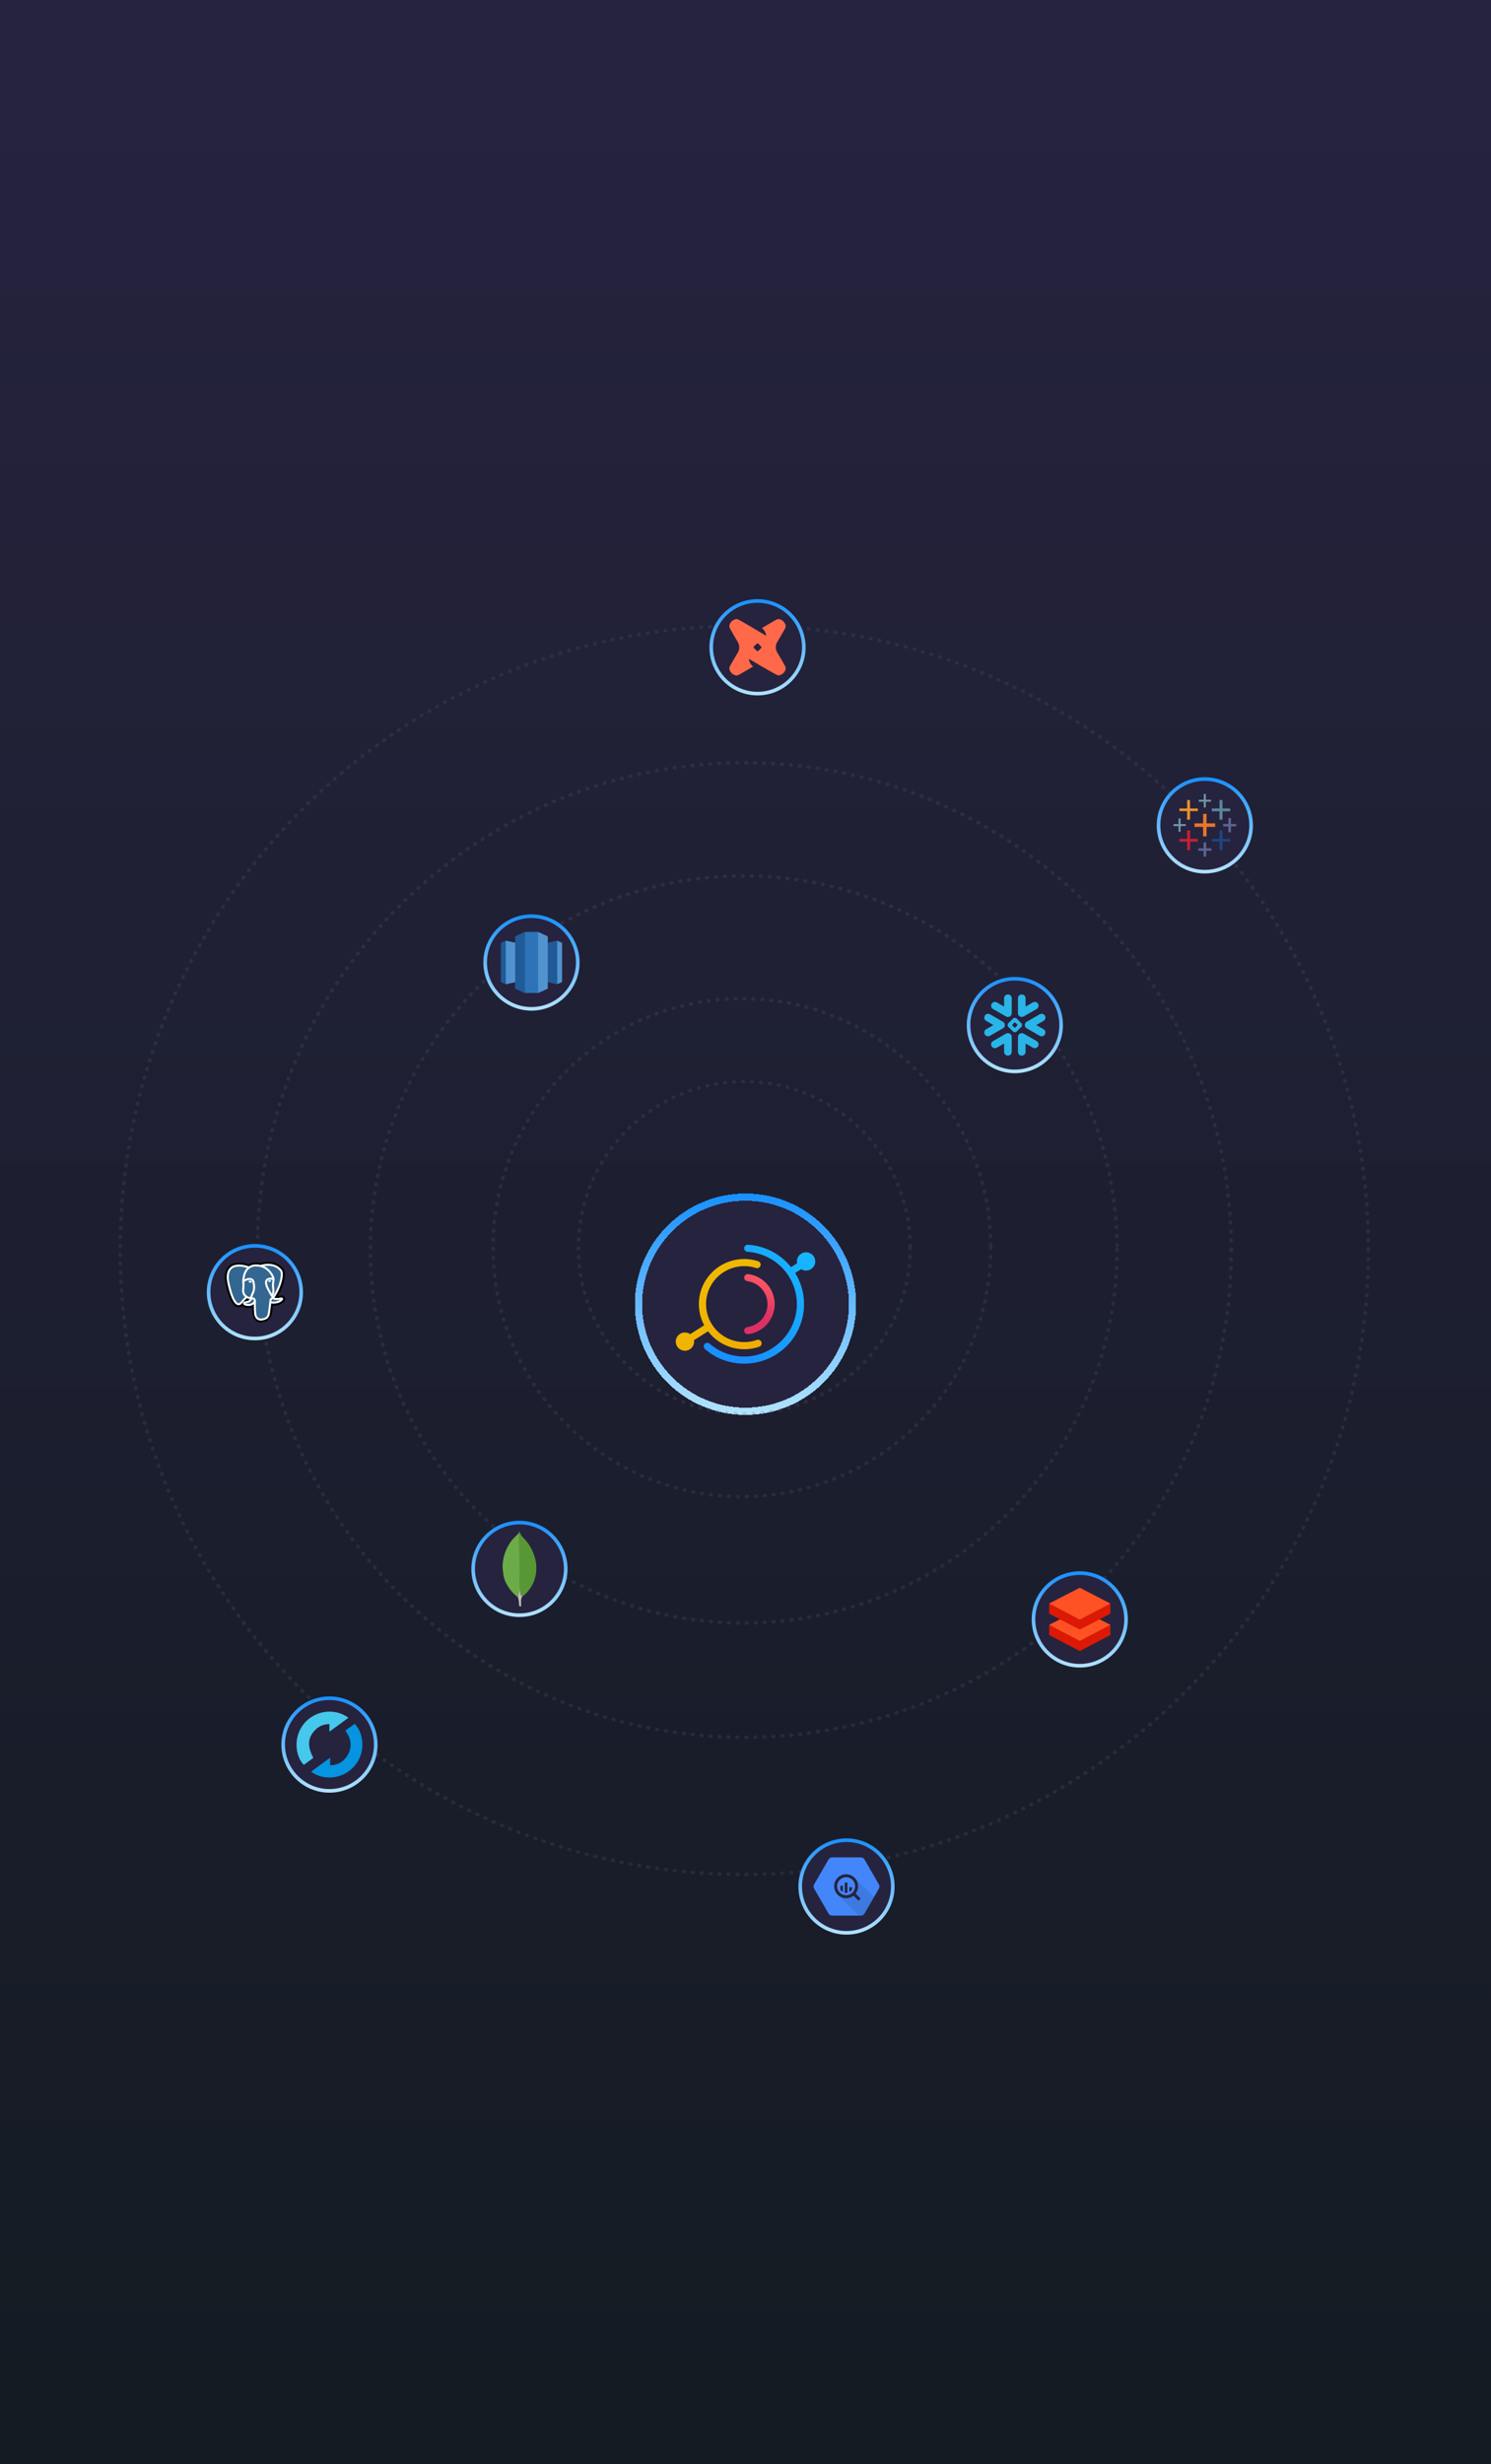 <svg width="620" height="1024" viewBox="0 0 620 1024" fill="none" xmlns="http://www.w3.org/2000/svg">
<rect width="620" height="1024" fill="url(#paint0_linear_2_30132)"/>
<g filter="url(#filter0_dd_2_30132)">
<path d="M264 519C264 493.595 284.595 473 310 473V473C335.405 473 356 493.595 356 519V519C356 544.405 335.405 565 310 565V565C284.595 565 264 544.405 264 519V519Z" fill="#26233F" shape-rendering="crispEdges"/>
<path d="M310 563.5C285.423 563.5 265.5 543.577 265.5 519C265.5 494.423 285.423 474.5 310 474.5C334.577 474.5 354.5 494.423 354.5 519C354.5 543.577 334.577 563.5 310 563.5Z" stroke="url(#paint1_linear_2_30132)" stroke-width="3" shape-rendering="crispEdges"/>
<path d="M314.744 533.854C312.366 534.687 309.823 534.946 307.324 534.608C304.826 534.269 302.444 533.344 300.377 531.909C298.309 530.474 296.616 528.57 295.436 526.355C294.256 524.139 293.624 521.676 293.592 519.17C293.56 516.663 294.129 514.185 295.252 511.94C296.375 509.696 298.019 507.75 300.049 506.263C302.079 504.776 304.436 503.791 306.925 503.39C309.414 502.989 311.964 503.183 314.362 503.956C314.713 504.068 315.094 504.044 315.429 503.89C315.764 503.736 316.028 503.463 316.169 503.124C316.25 502.934 316.289 502.73 316.286 502.524C316.283 502.318 316.236 502.115 316.15 501.927C316.063 501.74 315.938 501.573 315.783 501.436C315.628 501.3 315.446 501.197 315.248 501.134C313.438 500.551 311.55 500.246 309.647 500.23C306.377 500.195 303.155 501.006 300.296 502.585C297.438 504.164 295.042 506.456 293.344 509.234C291.647 512.013 290.706 515.183 290.615 518.433C290.524 521.683 291.286 524.9 292.825 527.769L286.998 531.43C286.239 530.901 285.31 530.665 284.388 530.769C283.657 530.852 282.965 531.143 282.396 531.608C281.827 532.072 281.405 532.69 281.181 533.387C280.957 534.084 280.94 534.831 281.133 535.537C281.325 536.244 281.719 536.88 282.267 537.369C282.814 537.858 283.492 538.18 284.22 538.295C284.947 538.41 285.692 538.314 286.365 538.018C287.038 537.722 287.611 537.239 288.015 536.627C288.419 536.015 288.636 535.3 288.641 534.568C288.639 534.359 288.62 534.151 288.584 533.945L294.425 530.272C296.834 533.444 300.194 535.773 304.021 536.921C307.848 538.07 311.943 537.979 315.715 536.661C315.909 536.593 316.087 536.485 316.238 536.345C316.389 536.205 316.508 536.035 316.589 535.847C316.671 535.658 316.711 535.455 316.709 535.25C316.708 535.045 316.663 534.842 316.578 534.655C316.429 534.317 316.158 534.047 315.818 533.899C315.479 533.75 315.095 533.734 314.744 533.854Z" fill="url(#paint2_linear_2_30132)"/>
<path d="M309.456 529.991C309.457 529.631 309.59 529.283 309.829 529.013C310.069 528.744 310.4 528.57 310.759 528.525C313.082 528.211 315.212 527.072 316.754 525.316C318.296 523.561 319.146 521.31 319.146 518.979C319.146 516.648 318.296 514.397 316.754 512.642C315.212 510.886 313.082 509.747 310.759 509.433C310.4 509.387 310.07 509.213 309.83 508.944C309.591 508.674 309.458 508.327 309.456 507.967C309.455 507.758 309.499 507.552 309.584 507.361C309.67 507.17 309.795 507 309.952 506.861C310.109 506.722 310.293 506.617 310.494 506.555C310.694 506.492 310.906 506.472 311.114 506.497C314.162 506.894 316.961 508.379 318.988 510.675C321.016 512.972 322.134 515.923 322.134 518.979C322.134 522.035 321.016 524.986 318.988 527.283C316.961 529.579 314.162 531.064 311.114 531.461C310.906 531.486 310.694 531.466 310.494 531.403C310.293 531.341 310.109 531.236 309.952 531.097C309.795 530.958 309.67 530.788 309.584 530.597C309.499 530.406 309.455 530.2 309.456 529.991Z" fill="url(#paint3_linear_2_30132)"/>
<path d="M334.914 497.449C334.371 497.488 333.842 497.641 333.364 497.899C332.885 498.158 332.468 498.514 332.139 498.946C331.811 499.378 331.579 499.874 331.459 500.402C331.339 500.93 331.334 501.477 331.445 502.007L328.931 503.588C326.766 500.878 324.053 498.65 320.968 497.048C317.882 495.446 314.493 494.506 311.019 494.289C310.818 494.278 310.617 494.308 310.428 494.377C310.239 494.446 310.066 494.552 309.92 494.69C309.774 494.828 309.657 494.993 309.578 495.177C309.498 495.361 309.457 495.559 309.456 495.759C309.459 496.137 309.606 496.501 309.869 496.775C310.132 497.048 310.49 497.212 310.87 497.233C316.364 497.592 321.521 499.993 325.318 503.957C329.114 507.921 331.273 513.16 331.364 518.633C331.552 530.598 321.526 540.74 309.487 540.756C304.206 540.777 299.098 538.887 295.117 535.438C294.874 535.225 294.567 535.097 294.244 535.073C293.92 535.049 293.598 535.13 293.325 535.305C293.131 535.43 292.969 535.597 292.851 535.795C292.734 535.993 292.664 536.215 292.648 536.444C292.631 536.674 292.669 536.903 292.757 537.116C292.846 537.328 292.983 537.517 293.157 537.667C297.799 541.691 303.785 543.845 309.942 543.707C314.328 543.626 318.614 542.393 322.366 540.133C326.118 537.873 329.202 534.666 331.304 530.839C333.407 527.011 334.454 522.699 334.339 518.339C334.224 513.979 332.952 509.727 330.65 506.015L333.145 504.446C333.655 504.765 334.235 504.96 334.836 505.014C335.437 505.068 336.042 504.98 336.602 504.757C337.162 504.534 337.66 504.182 338.057 503.73C338.454 503.278 338.738 502.74 338.885 502.158C339.032 501.576 339.039 500.968 338.904 500.384C338.77 499.799 338.498 499.254 338.111 498.794C337.724 498.334 337.233 497.972 336.678 497.737C336.123 497.502 335.52 497.4 334.918 497.442L334.914 497.449Z" fill="url(#paint4_linear_2_30132)"/>
</g>
<circle cx="309.5" cy="518.5" r="69" stroke="#5F6685" stroke-opacity="0.2" stroke-width="1.5" stroke-linecap="round" stroke-dasharray="0.29 3.44"/>
<circle cx="308.5" cy="518.5" r="103.5" stroke="#5F6685" stroke-opacity="0.2" stroke-width="1.5" stroke-linecap="round" stroke-dasharray="0.29 3.44"/>
<circle cx="309.25" cy="519.25" r="155.25" stroke="#5F6685" stroke-opacity="0.2" stroke-width="1.5" stroke-linecap="round" stroke-dasharray="0.29 3.44"/>
<circle cx="309.5" cy="519.5" r="202.5" stroke="#5F6685" stroke-opacity="0.2" stroke-width="1.5" stroke-linecap="round" stroke-dasharray="0.29 3.44"/>
<circle cx="309.5" cy="519.5" r="259.5" stroke="#5F6685" stroke-opacity="0.2" stroke-width="1.5" stroke-linecap="round" stroke-dasharray="0.29 3.44"/>
<g filter="url(#filter1_dd_2_30132)">
<path d="M402 416C402 404.954 410.954 396 422 396C433.046 396 442 404.954 442 416C442 427.046 433.046 436 422 436C410.954 436 402 427.046 402 416Z" fill="#26233F"/>
<path d="M402.75 416C402.75 405.369 411.369 396.75 422 396.75C432.631 396.75 441.25 405.369 441.25 416C441.25 426.631 432.631 435.25 422 435.25C411.369 435.25 402.75 426.631 402.75 416Z" stroke="url(#paint5_linear_2_30132)" stroke-width="1.5"/>
<path d="M419.239 419.359C420.049 419.417 420.691 420.083 420.707 420.899L420.708 420.932V427.126C420.708 427.999 419.996 428.706 419.121 428.706C418.254 428.706 417.55 428.016 417.534 427.157L417.533 427.126V423.661L414.512 425.395C413.755 425.834 412.786 425.574 412.346 424.82C411.914 424.074 412.16 423.121 412.896 422.676L412.926 422.659L418.318 419.565C418.608 419.398 418.93 419.333 419.239 419.359ZM425.643 419.544L425.681 419.565L431.072 422.659C431.832 423.095 432.09 424.064 431.653 424.82C431.221 425.564 430.27 425.827 429.517 425.412L429.487 425.395L426.468 423.661V427.126C426.468 427.999 425.758 428.706 424.88 428.706C424.012 428.706 423.31 428.016 423.293 427.157L423.293 427.126V420.932C423.293 420.101 423.939 419.418 424.762 419.359C425.057 419.334 425.363 419.392 425.643 419.544ZM411.635 411.511L411.664 411.528L417.053 414.623C417.432 414.841 417.684 415.186 417.791 415.571C417.827 415.696 417.843 415.82 417.849 415.944C417.853 416.116 417.831 416.29 417.777 416.458C417.667 416.813 417.433 417.13 417.089 417.339L417.053 417.36L411.664 420.457C410.904 420.893 409.934 420.635 409.497 419.881C409.063 419.133 409.31 418.185 410.048 417.74L410.077 417.722L413.088 415.995L410.077 414.262C409.317 413.825 409.057 412.862 409.497 412.107C409.928 411.361 410.879 411.099 411.635 411.511ZM434.504 412.107C434.943 412.862 434.683 413.825 433.923 414.262L430.912 415.995L433.923 417.722C434.683 418.16 434.943 419.124 434.504 419.881C434.065 420.635 433.094 420.893 432.336 420.457L426.944 417.36C426.584 417.152 426.335 416.825 426.224 416.458C426.171 416.29 426.147 416.116 426.153 415.944C426.156 415.82 426.174 415.696 426.209 415.571C426.317 415.186 426.569 414.841 426.944 414.623L432.336 411.528C433.094 411.092 434.065 411.351 434.504 412.107ZM422.329 413.04C422.42 413.04 422.546 413.092 422.61 413.158L424.851 415.384C424.915 415.448 424.967 415.574 424.967 415.665V416.322C424.967 416.411 424.915 416.537 424.851 416.6L422.61 418.827C422.546 418.892 422.422 418.946 422.329 418.946H421.669C421.579 418.946 421.453 418.892 421.388 418.827L419.148 416.6C419.084 416.537 419.032 416.411 419.032 416.322V415.665C419.032 415.574 419.084 415.448 419.148 415.384L421.388 413.158C421.453 413.092 421.579 413.04 421.669 413.04H422.329ZM422.011 414.941H421.986C421.896 414.941 421.77 414.994 421.707 415.057L421.058 415.7C420.993 415.766 420.943 415.892 420.943 415.982V416.007C420.943 416.096 420.993 416.22 421.058 416.285L421.707 416.929C421.771 416.993 421.896 417.045 421.986 417.045H422.011C422.102 417.045 422.228 416.993 422.292 416.929L422.941 416.285C423.005 416.22 423.06 416.096 423.06 416.007V415.982C423.06 415.892 423.005 415.766 422.941 415.7L422.292 415.057C422.228 414.994 422.102 414.941 422.011 414.941ZM424.88 403.281C425.747 403.281 426.451 403.972 426.467 404.828L426.468 404.859V408.325L429.487 406.589C430.246 406.153 431.215 406.412 431.653 407.166C432.084 407.914 431.839 408.864 431.102 409.308L431.072 409.326L425.681 412.422C425.391 412.588 425.07 412.653 424.762 412.628C423.95 412.568 423.31 411.902 423.293 411.086L423.293 411.053V404.859C423.293 403.989 424.001 403.281 424.88 403.281ZM419.121 403.281C419.985 403.281 420.69 403.972 420.707 404.828L420.708 404.859V411.053C420.708 411.884 420.06 412.568 419.239 412.628C418.943 412.652 418.636 412.593 418.356 412.443L418.318 412.422L412.926 409.326C412.167 408.889 411.908 407.924 412.346 407.166C412.78 406.421 413.729 406.16 414.482 406.573L414.512 406.589L417.533 408.325V404.859C417.533 403.989 418.243 403.281 419.121 403.281Z" fill="#29B5E8"/>
</g>
<g filter="url(#filter2_dd_2_30132)">
<path d="M332 774C332 762.954 340.954 754 352 754C363.046 754 372 762.954 372 774C372 785.046 363.046 794 352 794C340.954 794 332 785.046 332 774Z" fill="#26233F"/>
<path d="M332.75 774C332.75 763.369 341.369 754.75 352 754.75C362.631 754.75 371.25 763.369 371.25 774C371.25 784.631 362.631 793.25 352 793.25C341.369 793.25 332.75 784.631 332.75 774Z" stroke="url(#paint6_linear_2_30132)" stroke-width="1.5"/>
<path d="M344.501 785.211L338.543 774.891C338.387 774.62 338.304 774.313 338.304 774C338.304 773.687 338.387 773.38 338.543 773.109L344.501 762.789C344.657 762.518 344.882 762.293 345.152 762.137C345.423 761.981 345.729 761.898 346.042 761.898H357.964C358.276 761.899 358.581 761.982 358.85 762.139C359.12 762.295 359.343 762.519 359.499 762.789L365.457 773.109C365.613 773.38 365.696 773.687 365.696 774C365.696 774.313 365.613 774.62 365.457 774.891L359.499 785.211C359.343 785.482 359.118 785.707 358.848 785.863C358.577 786.02 358.27 786.102 357.958 786.103H346.039C345.727 786.102 345.421 786.019 345.151 785.862C344.881 785.706 344.657 785.482 344.501 785.211Z" fill="#4386FA"/>
<path opacity="0.1" d="M355.722 770.677C355.722 770.677 357.379 774.65 355.12 776.902C352.862 779.154 348.75 777.713 348.75 777.713C348.75 777.713 354.863 783.905 357.115 786.099H357.964C358.277 786.099 358.583 786.016 358.854 785.86C359.124 785.704 359.349 785.479 359.505 785.208L363.449 778.378L355.722 770.677Z" fill="black"/>
<path d="M357.678 778.806L355.847 776.976C355.828 776.955 355.805 776.938 355.78 776.924C356.554 775.922 356.918 774.662 356.796 773.401C356.674 772.141 356.075 770.974 355.123 770.139C354.171 769.304 352.936 768.863 351.67 768.907C350.404 768.951 349.202 769.476 348.31 770.375C347.418 771.274 346.902 772.479 346.867 773.746C346.833 775.012 347.282 776.243 348.124 777.19C348.966 778.136 350.138 778.725 351.399 778.838C352.661 778.951 353.918 778.578 354.914 777.796C354.927 777.82 354.944 777.841 354.963 777.86L356.793 779.691C356.82 779.718 356.851 779.739 356.886 779.753C356.921 779.768 356.958 779.775 356.996 779.775C357.033 779.775 357.071 779.768 357.106 779.753C357.14 779.739 357.172 779.718 357.199 779.691L357.678 779.212C357.705 779.185 357.726 779.153 357.74 779.119C357.755 779.084 357.762 779.047 357.762 779.009C357.762 778.971 357.755 778.934 357.74 778.899C357.726 778.864 357.705 778.833 357.678 778.806ZM351.845 777.622C351.105 777.622 350.381 777.403 349.765 776.991C349.149 776.58 348.669 775.995 348.386 775.311C348.102 774.627 348.028 773.874 348.173 773.147C348.317 772.421 348.674 771.754 349.198 771.23C349.721 770.706 350.388 770.35 351.115 770.205C351.841 770.061 352.594 770.135 353.278 770.418C353.963 770.702 354.547 771.182 354.959 771.797C355.37 772.413 355.59 773.137 355.59 773.878C355.59 774.37 355.493 774.856 355.305 775.311C355.117 775.765 354.841 776.178 354.493 776.526C354.145 776.873 353.733 777.149 353.278 777.337C352.824 777.526 352.337 777.622 351.845 777.622Z" fill="#26233F"/>
<path d="M349.452 773.678V775.226C349.69 775.647 350.035 775.997 350.452 776.242V773.669L349.452 773.678Z" fill="#26233F"/>
<path d="M349.452 773.678V775.226C349.69 775.647 350.035 775.997 350.452 776.242V773.669L349.452 773.678Z" fill="#26233F"/>
<path d="M351.324 772.395V776.577C351.655 776.638 351.994 776.638 352.325 776.577V772.395H351.324Z" fill="#26233F"/>
<path d="M351.324 772.395V776.577C351.655 776.638 351.994 776.638 352.325 776.577V772.395H351.324Z" fill="#26233F"/>
<path d="M354.22 775.223V774.306H353.219V776.236C353.636 775.992 353.981 775.642 354.22 775.223Z" fill="#26233F"/>
<path d="M354.22 775.223V774.306H353.219V776.236C353.636 775.992 353.981 775.642 354.22 775.223Z" fill="#26233F"/>
</g>
<g filter="url(#filter3_dd_2_30132)">
<path d="M201 390C201 378.954 209.954 370 221 370C232.046 370 241 378.954 241 390C241 401.046 232.046 410 221 410C209.954 410 201 401.046 201 390Z" fill="#26233F"/>
<path d="M201.75 390C201.75 379.369 210.369 370.75 221 370.75C231.631 370.75 240.25 379.369 240.25 390C240.25 400.631 231.631 409.25 221 409.25C210.369 409.25 201.75 400.631 201.75 390Z" stroke="url(#paint7_linear_2_30132)" stroke-width="1.5"/>
<path d="M221 396.73L231.682 399.033V380.916L221 383.219V396.73Z" fill="#205B97"/>
<path d="M231.682 380.916L233.717 381.837V398.112L231.682 399.033V380.916ZM220.999 396.73L210.317 399.033V380.916L220.999 383.219V396.73Z" fill="#5193CE"/>
<path d="M210.317 380.916L208.283 381.837V398.112L210.317 399.033V380.916Z" fill="#205B97"/>
<path d="M223.713 402.717L227.783 400.875V379.125L223.713 377.283L222.469 389.36L223.713 402.717Z" fill="#5193CE"/>
<path d="M218.286 402.717L214.216 400.875V379.125L218.286 377.283L219.53 389.36L218.286 402.717Z" fill="#205B97"/>
<path d="M218.286 377.283H223.768V402.666H218.286V377.283Z" fill="#2E73B7"/>
</g>
<g filter="url(#filter4_dd_2_30132)">
<path d="M196 642C196 630.954 204.954 622 216 622V622C227.046 622 236 630.954 236 642V642C236 653.046 227.046 662 216 662V662C204.954 662 196 653.046 196 642V642Z" fill="#26233F"/>
<path d="M216 661.25C205.369 661.25 196.75 652.631 196.75 642C196.75 631.369 205.369 622.75 216 622.75C226.631 622.75 235.25 631.369 235.25 642C235.25 652.631 226.631 661.25 216 661.25Z" stroke="url(#paint8_linear_2_30132)" stroke-width="1.5"/>
<g clip-path="url(#clip0_2_30132)">
<path d="M215.906 626.468L216.741 628.035C216.928 628.325 217.131 628.581 217.371 628.819C218.073 629.512 218.727 630.252 219.329 631.033C220.743 632.89 221.696 634.951 222.377 637.181C222.786 638.543 223.008 639.94 223.024 641.353C223.093 645.577 221.645 649.204 218.725 652.219C218.25 652.697 217.737 653.135 217.191 653.53C216.902 653.53 216.765 653.308 216.646 653.104C216.429 652.725 216.284 652.309 216.22 651.878C216.117 651.367 216.05 650.856 216.083 650.328V650.09C216.06 650.039 215.805 626.588 215.906 626.468Z" fill="#599636"/>
<path d="M215.906 626.416C215.872 626.348 215.837 626.4 215.803 626.433C215.82 626.775 215.701 627.08 215.514 627.371C215.309 627.66 215.037 627.882 214.764 628.12C213.25 629.432 212.058 631.016 211.103 632.787C209.833 635.171 209.178 637.726 208.993 640.416C208.908 641.387 209.3 644.81 209.605 645.798C210.44 648.421 211.939 650.618 213.88 652.525C214.357 652.985 214.867 653.411 215.395 653.82C215.548 653.82 215.565 653.683 215.6 653.582C215.667 653.364 215.718 653.142 215.753 652.917L216.095 650.363L215.906 626.416Z" fill="#6CAC48"/>
<path d="M216.74 654.568C216.775 654.177 216.962 653.852 217.167 653.529C216.961 653.444 216.809 653.275 216.69 653.086C216.587 652.908 216.502 652.72 216.436 652.524C216.197 651.809 216.146 651.059 216.078 650.328V649.885C215.993 649.954 215.975 650.532 215.975 650.618C215.926 651.391 215.823 652.159 215.669 652.917C215.618 653.224 215.584 653.53 215.395 653.803C215.395 653.837 215.395 653.871 215.412 653.922C215.718 654.825 215.802 655.744 215.854 656.681V657.023C215.854 657.431 215.838 657.345 216.177 657.482C216.313 657.533 216.466 657.551 216.603 657.652C216.705 657.652 216.722 657.567 216.722 657.499L216.671 656.937V655.37C216.655 655.096 216.705 654.825 216.74 654.569L216.74 654.568Z" fill="#C2BFBF"/>
</g>
</g>
<g filter="url(#filter5_dd_2_30132)">
<path d="M117 715C117 703.954 125.954 695 137 695C148.046 695 157 703.954 157 715C157 726.046 148.046 735 137 735C125.954 735 117 726.046 117 715Z" fill="#26233F"/>
<path d="M117.75 715C117.75 704.369 126.369 695.75 137 695.75C147.631 695.75 156.25 704.369 156.25 715C156.25 725.631 147.631 734.25 137 734.25C126.369 734.25 117.75 725.631 117.75 715Z" stroke="url(#paint9_linear_2_30132)" stroke-width="1.5"/>
<path d="M144.888 703.863C142.233 705.806 139.673 707.675 136.974 709.662V706.486C134.133 706.534 131.929 707.694 130.246 709.869C127.924 712.876 127.949 715.927 130.268 720.566C128.967 721.511 127.643 722.483 126.337 723.454C122.853 719.997 121.788 712.048 126.289 706.464C130.79 700.831 139.06 699.582 144.888 703.863Z" fill="#45C8EB"/>
<path d="M143.605 709.234C144.937 708.266 146.216 707.32 147.496 706.371C151.287 710.301 152.326 718.486 147.185 724.167C142.067 729.818 133.967 729.774 129.37 726.272L137.285 720.451V723.62C140.317 723.55 142.636 722.32 144.227 719.93C146.642 716.311 146.187 712.735 143.605 709.234Z" fill="#0494E0"/>
</g>
<g filter="url(#filter6_dd_2_30132)">
<path d="M429 663C429 651.954 437.954 643 449 643C460.046 643 469 651.954 469 663C469 674.046 460.046 683 449 683C437.954 683 429 674.046 429 663Z" fill="#26233F"/>
<path d="M429.75 663C429.75 652.369 438.369 643.75 449 643.75C459.631 643.75 468.25 652.369 468.25 663C468.25 673.631 459.631 682.25 449 682.25C438.369 682.25 429.75 673.631 429.75 663Z" stroke="url(#paint10_linear_2_30132)" stroke-width="1.5"/>
<path d="M436.283 665.259V669.498L449 676.151L461.718 669.498V665.259L457.231 662.969L461.718 660.617V656.409V656.378L461.687 656.409L449 649.849L436.314 656.378H436.283V660.617L440.769 662.969L436.283 665.259Z" fill="#DB1905"/>
<path d="M436.283 665.259L449 671.911L461.718 665.259L457.231 662.969L449 667.27L440.769 662.969L436.283 665.259Z" fill="#FF5224"/>
<path d="M461.718 656.409L449 663.062L436.283 656.409L449 649.849L461.718 656.409Z" fill="#FF5224"/>
</g>
<g filter="url(#filter7_dd_2_30132)">
<path d="M86 527C86 515.954 94.954 507 106 507C117.046 507 126 515.954 126 527C126 538.046 117.046 547 106 547C94.954 547 86 538.046 86 527Z" fill="#26233F"/>
<path d="M86.75 527C86.75 516.369 95.368 507.75 106 507.75C116.631 507.75 125.25 516.369 125.25 527C125.25 537.631 116.631 546.25 106 546.25C95.368 546.25 86.75 537.631 86.75 527Z" stroke="url(#paint11_linear_2_30132)" stroke-width="1.5"/>
<path d="M112.149 532.65C112.312 531.337 112.263 531.144 113.271 531.357L113.527 531.379C114.302 531.413 115.316 531.258 115.912 530.989C117.194 530.412 117.954 529.449 116.69 529.702C113.806 530.279 113.607 529.332 113.607 529.332C116.653 524.948 117.926 519.383 116.827 518.021C113.83 514.306 108.642 516.063 108.555 516.108L108.527 516.113C107.957 515.999 107.319 515.93 106.603 515.919C105.298 515.898 104.308 516.251 103.556 516.803C103.556 516.803 94.301 513.104 94.731 521.456C94.823 523.232 97.356 534.898 100.378 531.375C101.482 530.086 102.549 528.997 102.549 528.997C103.079 529.338 103.714 529.512 104.379 529.45L104.431 529.407C104.415 529.567 104.422 529.724 104.451 529.909C103.673 530.753 103.902 530.901 102.346 531.212C100.771 531.526 101.696 532.087 102.3 532.233C103.032 532.411 104.726 532.663 105.87 531.108L105.825 531.286C106.13 531.523 106.11 532.989 106.153 534.037C106.196 535.084 106.269 536.062 106.489 536.638C106.709 537.215 106.969 538.699 109.014 538.274C110.723 537.919 112.03 537.407 112.149 532.65Z" fill="black" stroke="black" stroke-width="2.502"/>
<path d="M116.69 529.702C113.806 530.279 113.608 529.331 113.608 529.331C116.653 524.947 117.926 519.383 116.828 518.021C113.83 514.306 108.642 516.063 108.555 516.108L108.527 516.113C107.958 515.998 107.32 515.93 106.603 515.919C105.298 515.898 104.308 516.251 103.557 516.803C103.557 516.803 94.301 513.104 94.731 521.455C94.823 523.232 97.356 534.898 100.378 531.375C101.482 530.086 102.549 528.997 102.549 528.997C103.079 529.338 103.714 529.512 104.379 529.45L104.431 529.407C104.415 529.567 104.422 529.724 104.451 529.909C103.673 530.753 103.902 530.901 102.346 531.212C100.771 531.526 101.696 532.087 102.3 532.233C103.032 532.411 104.726 532.663 105.87 531.108L105.825 531.286C106.13 531.523 106.344 532.827 106.308 534.01C106.272 535.192 106.248 536.004 106.489 536.638C106.729 537.273 106.968 538.699 109.014 538.274C110.723 537.919 111.609 536.998 111.732 535.462C111.82 534.37 112.018 534.531 112.03 533.555L112.189 533.093C112.372 531.612 112.218 531.135 113.271 531.357L113.527 531.379C114.302 531.413 115.317 531.258 115.912 530.989C117.194 530.412 117.954 529.448 116.69 529.702H116.69Z" fill="#336791"/>
<path d="M105.994 530.55C105.914 533.305 106.014 536.078 106.292 536.752C106.57 537.427 107.165 538.738 109.21 538.313C110.919 537.957 111.541 537.269 111.811 535.751C112.01 534.634 112.393 531.531 112.442 530.896M103.542 516.742C103.542 516.742 94.28 513.069 94.71 521.421C94.802 523.197 97.335 534.864 100.357 531.34C101.461 530.051 102.46 529.041 102.46 529.041M108.545 516.071C108.224 516.169 113.697 514.131 116.807 517.986C117.905 519.348 116.632 524.913 113.587 529.297" stroke="white" stroke-width="0.834" stroke-linecap="round" stroke-linejoin="round"/>
<path d="M113.587 529.297C113.587 529.297 113.785 530.245 116.67 529.667C117.934 529.414 117.173 530.378 115.891 530.955C114.839 531.429 112.481 531.55 112.442 530.896C112.343 529.207 113.684 529.72 113.587 529.297ZM113.587 529.297C113.499 528.916 112.9 528.542 112.503 527.609C112.157 526.795 107.756 520.553 113.724 521.48C113.943 521.436 112.167 515.973 106.582 515.884C100.998 515.795 101.181 522.546 101.181 522.546" stroke="white" stroke-width="0.834" stroke-linecap="round" stroke-linejoin="bevel"/>
<path d="M104.431 529.874C103.652 530.718 103.881 530.866 102.325 531.177C100.751 531.492 101.676 532.052 102.279 532.199C103.012 532.376 104.705 532.628 105.85 531.073C106.198 530.6 105.848 529.845 105.369 529.652C105.138 529.559 104.828 529.443 104.431 529.874Z" stroke="white" stroke-width="0.834" stroke-linecap="round" stroke-linejoin="round"/>
<path d="M104.38 529.86C104.302 529.364 104.548 528.773 104.812 528.083C105.209 527.047 106.125 526.01 105.392 522.724C104.846 520.274 101.184 522.214 101.181 522.546C101.179 522.878 101.347 524.229 101.12 525.803C100.824 527.856 102.467 529.593 104.359 529.415" stroke="white" stroke-width="0.834" stroke-linecap="round" stroke-linejoin="round"/>
<path d="M103.509 522.496C103.492 522.61 103.723 522.912 104.023 522.953C104.323 522.993 104.58 522.757 104.597 522.643C104.613 522.53 104.383 522.405 104.082 522.364C103.782 522.324 103.525 522.383 103.509 522.496H103.509Z" fill="white" stroke="white" stroke-width="0.278"/>
<path d="M112.65 522.265C112.666 522.378 112.436 522.681 112.135 522.721C111.835 522.762 111.578 522.526 111.561 522.412C111.545 522.299 111.776 522.174 112.076 522.133C112.377 522.093 112.633 522.152 112.65 522.265V522.265Z" fill="white" stroke="white" stroke-width="0.139"/>
<path d="M113.724 521.48C113.774 522.37 113.526 522.976 113.495 523.923C113.449 525.299 114.172 526.875 113.083 528.453" stroke="white" stroke-width="0.834" stroke-linecap="round" stroke-linejoin="round"/>
</g>
<g filter="url(#filter8_dd_2_30132)">
<path d="M481 333C481 321.954 489.954 313 501 313C512.046 313 521 321.954 521 333C521 344.046 512.046 353 501 353C489.954 353 481 344.046 481 333Z" fill="#26233F"/>
<path d="M481.75 333C481.75 322.369 490.369 313.75 501 313.75C511.631 313.75 520.25 322.369 520.25 333C520.25 343.631 511.631 352.25 501 352.25C490.369 352.25 481.75 343.631 481.75 333Z" stroke="url(#paint12_linear_2_30132)" stroke-width="1.5"/>
<path d="M500.586 321.159V322.369H498.464V323.156H500.586V325.566H501.415V323.156H503.59V322.369H501.415V319.954H500.586V321.159Z" fill="#7099A6"/>
<path d="M493.651 324.228V325.984H490.439V327.085H493.651V330.651H494.842V327.085H498.102V325.984H494.842V322.472H493.651V324.228Z" fill="#EB912C"/>
<path d="M507.11 324.228V325.984H503.898V327.14H507.11V330.651H508.349V327.14H511.561V325.984H508.349V322.472H507.11V324.228Z" fill="#59879B"/>
<path d="M500.277 330.208V332.176H496.704V333.641H500.277V337.576H501.723V333.641H505.296V332.176H501.723V328.241H500.277V330.208Z" fill="#E8762C"/>
<path d="M510.784 331.202V332.436H508.609V333.435H510.784V335.899H511.869V333.435H514.044V332.436H511.869V329.972H510.784V331.202Z" fill="#5B6591"/>
<path d="M490.078 331.31V332.49H487.957V333.326H490.078V335.687H490.908V333.326L493.082 333.248V332.49H490.908V330.13H490.078V331.31Z" fill="#7099A6"/>
<path d="M493.651 336.867V338.623H490.439V339.779H493.651V343.29H494.89V339.779H498.102V338.623H494.89V335.112H493.651V336.867Z" fill="#C72035"/>
<path d="M507.11 336.867V338.623H503.898V339.725H507.11V343.29H508.349V339.725H511.561V338.623H508.349V335.112H507.11V336.867Z" fill="#1F447E"/>
<path d="M500.484 341.328V342.558H498.309V343.556H500.484V346.02H501.569V343.556H503.743V342.558H501.569V340.094H500.484V341.328Z" fill="#5B6591"/>
</g>
<g filter="url(#filter9_dd_2_30132)">
<path d="M295 259C295 247.954 303.954 239 315 239C326.046 239 335 247.954 335 259C335 270.046 326.046 279 315 279C303.954 279 295 270.046 295 259Z" fill="#26233F"/>
<path d="M295.75 259C295.75 248.369 304.369 239.75 315 239.75C325.631 239.75 334.25 248.369 334.25 259C334.25 269.631 325.631 278.25 315 278.25C304.369 278.25 295.75 269.631 295.75 259Z" stroke="url(#paint13_linear_2_30132)" stroke-width="1.5"/>
<path d="M325.741 248.237C326.293 248.768 326.654 249.469 326.739 250.233C326.739 250.551 326.654 250.764 326.463 251.167C326.272 251.57 323.915 255.646 323.215 256.771C322.811 257.429 322.599 258.215 322.599 258.979C322.599 259.764 322.811 260.528 323.215 261.187C323.915 262.312 326.272 266.409 326.463 266.812C326.654 267.215 326.739 267.406 326.739 267.725C326.654 268.489 326.314 269.189 325.762 269.699C325.231 270.251 324.531 270.612 323.788 270.675C323.469 270.675 323.257 270.591 322.875 270.399C322.493 270.208 318.332 267.916 317.207 267.215C317.122 267.173 317.037 267.109 316.931 267.067L311.369 263.776C311.497 264.838 311.964 265.857 312.728 266.6C312.877 266.748 313.025 266.876 313.195 267.003C313.068 267.067 312.919 267.13 312.792 267.215C311.667 267.916 307.57 270.272 307.166 270.463C306.763 270.654 306.572 270.739 306.232 270.739C305.468 270.654 304.767 270.315 304.258 269.763C303.706 269.232 303.345 268.531 303.26 267.767C303.281 267.449 303.366 267.13 303.536 266.854C303.727 266.451 306.084 262.354 306.784 261.229C307.187 260.571 307.4 259.807 307.4 259.021C307.4 258.236 307.187 257.472 306.784 256.813C306.084 255.646 303.706 251.549 303.536 251.146C303.366 250.87 303.281 250.551 303.26 250.233C303.345 249.469 303.685 248.768 304.237 248.237C304.767 247.685 305.468 247.346 306.232 247.261C306.551 247.282 306.869 247.367 307.166 247.537C307.506 247.685 310.499 249.426 312.091 250.36L312.452 250.572C312.579 250.657 312.686 250.721 312.77 250.764L312.94 250.87L318.608 254.224C318.481 252.95 317.823 251.782 316.804 250.997C316.931 250.933 317.08 250.87 317.207 250.785C318.332 250.084 322.429 247.707 322.833 247.537C323.109 247.367 323.427 247.282 323.767 247.261C324.51 247.346 325.21 247.685 325.741 248.237ZM315.297 260.507L316.507 259.297C316.676 259.127 316.676 258.873 316.507 258.703L315.297 257.493C315.127 257.323 314.872 257.323 314.702 257.493L313.492 258.703C313.322 258.873 313.322 259.127 313.492 259.297L314.702 260.507C314.851 260.656 315.127 260.656 315.297 260.507Z" fill="#FF694A"/>
</g>
<defs>
<filter id="filter0_dd_2_30132" x="240" y="464" width="140" height="144" filterUnits="userSpaceOnUse" color-interpolation-filters="sRGB">
<feFlood flood-opacity="0" result="BackgroundImageFix"/>
<feColorMatrix in="SourceAlpha" type="matrix" values="0 0 0 0 0 0 0 0 0 0 0 0 0 0 0 0 0 0 127 0" result="hardAlpha"/>
<feOffset dy="19"/>
<feGaussianBlur stdDeviation="12"/>
<feComposite in2="hardAlpha" operator="out"/>
<feColorMatrix type="matrix" values="0 0 0 0 0.098 0 0 0 0 0.706 0 0 0 0 1 0 0 0 0.03 0"/>
<feBlend mode="normal" in2="BackgroundImageFix" result="effect1_dropShadow_2_30132"/>
<feColorMatrix in="SourceAlpha" type="matrix" values="0 0 0 0 0 0 0 0 0 0 0 0 0 0 0 0 0 0 127 0" result="hardAlpha"/>
<feOffset dy="4"/>
<feGaussianBlur stdDeviation="6.5"/>
<feComposite in2="hardAlpha" operator="out"/>
<feColorMatrix type="matrix" values="0 0 0 0 0.098 0 0 0 0 0.639 0 0 0 0 1 0 0 0 0.06 0"/>
<feBlend mode="normal" in2="effect1_dropShadow_2_30132" result="effect2_dropShadow_2_30132"/>
<feBlend mode="normal" in="SourceGraphic" in2="effect2_dropShadow_2_30132" result="shape"/>
</filter>
<filter id="filter1_dd_2_30132" x="390" y="392" width="64" height="64" filterUnits="userSpaceOnUse" color-interpolation-filters="sRGB">
<feFlood flood-opacity="0" result="BackgroundImageFix"/>
<feColorMatrix in="SourceAlpha" type="matrix" values="0 0 0 0 0 0 0 0 0 0 0 0 0 0 0 0 0 0 127 0" result="hardAlpha"/>
<feOffset dy="8"/>
<feGaussianBlur stdDeviation="6"/>
<feComposite in2="hardAlpha" operator="out"/>
<feColorMatrix type="matrix" values="0 0 0 0 0.098 0 0 0 0 0.706 0 0 0 0 1 0 0 0 0.12 0"/>
<feBlend mode="normal" in2="BackgroundImageFix" result="effect1_dropShadow_2_30132"/>
<feColorMatrix in="SourceAlpha" type="matrix" values="0 0 0 0 0 0 0 0 0 0 0 0 0 0 0 0 0 0 127 0" result="hardAlpha"/>
<feOffset dy="2"/>
<feGaussianBlur stdDeviation="2"/>
<feComposite in2="hardAlpha" operator="out"/>
<feColorMatrix type="matrix" values="0 0 0 0 0.098 0 0 0 0 0.639 0 0 0 0 1 0 0 0 0.17 0"/>
<feBlend mode="normal" in2="effect1_dropShadow_2_30132" result="effect2_dropShadow_2_30132"/>
<feBlend mode="normal" in="SourceGraphic" in2="effect2_dropShadow_2_30132" result="shape"/>
</filter>
<filter id="filter2_dd_2_30132" x="320" y="750" width="64" height="64" filterUnits="userSpaceOnUse" color-interpolation-filters="sRGB">
<feFlood flood-opacity="0" result="BackgroundImageFix"/>
<feColorMatrix in="SourceAlpha" type="matrix" values="0 0 0 0 0 0 0 0 0 0 0 0 0 0 0 0 0 0 127 0" result="hardAlpha"/>
<feOffset dy="8"/>
<feGaussianBlur stdDeviation="6"/>
<feComposite in2="hardAlpha" operator="out"/>
<feColorMatrix type="matrix" values="0 0 0 0 0.098 0 0 0 0 0.706 0 0 0 0 1 0 0 0 0.12 0"/>
<feBlend mode="normal" in2="BackgroundImageFix" result="effect1_dropShadow_2_30132"/>
<feColorMatrix in="SourceAlpha" type="matrix" values="0 0 0 0 0 0 0 0 0 0 0 0 0 0 0 0 0 0 127 0" result="hardAlpha"/>
<feOffset dy="2"/>
<feGaussianBlur stdDeviation="2"/>
<feComposite in2="hardAlpha" operator="out"/>
<feColorMatrix type="matrix" values="0 0 0 0 0.098 0 0 0 0 0.639 0 0 0 0 1 0 0 0 0.17 0"/>
<feBlend mode="normal" in2="effect1_dropShadow_2_30132" result="effect2_dropShadow_2_30132"/>
<feBlend mode="normal" in="SourceGraphic" in2="effect2_dropShadow_2_30132" result="shape"/>
</filter>
<filter id="filter3_dd_2_30132" x="189" y="366" width="64" height="64" filterUnits="userSpaceOnUse" color-interpolation-filters="sRGB">
<feFlood flood-opacity="0" result="BackgroundImageFix"/>
<feColorMatrix in="SourceAlpha" type="matrix" values="0 0 0 0 0 0 0 0 0 0 0 0 0 0 0 0 0 0 127 0" result="hardAlpha"/>
<feOffset dy="8"/>
<feGaussianBlur stdDeviation="6"/>
<feComposite in2="hardAlpha" operator="out"/>
<feColorMatrix type="matrix" values="0 0 0 0 0.098 0 0 0 0 0.706 0 0 0 0 1 0 0 0 0.12 0"/>
<feBlend mode="normal" in2="BackgroundImageFix" result="effect1_dropShadow_2_30132"/>
<feColorMatrix in="SourceAlpha" type="matrix" values="0 0 0 0 0 0 0 0 0 0 0 0 0 0 0 0 0 0 127 0" result="hardAlpha"/>
<feOffset dy="2"/>
<feGaussianBlur stdDeviation="2"/>
<feComposite in2="hardAlpha" operator="out"/>
<feColorMatrix type="matrix" values="0 0 0 0 0.098 0 0 0 0 0.639 0 0 0 0 1 0 0 0 0.17 0"/>
<feBlend mode="normal" in2="effect1_dropShadow_2_30132" result="effect2_dropShadow_2_30132"/>
<feBlend mode="normal" in="SourceGraphic" in2="effect2_dropShadow_2_30132" result="shape"/>
</filter>
<filter id="filter4_dd_2_30132" x="184" y="618" width="64" height="64" filterUnits="userSpaceOnUse" color-interpolation-filters="sRGB">
<feFlood flood-opacity="0" result="BackgroundImageFix"/>
<feColorMatrix in="SourceAlpha" type="matrix" values="0 0 0 0 0 0 0 0 0 0 0 0 0 0 0 0 0 0 127 0" result="hardAlpha"/>
<feOffset dy="8"/>
<feGaussianBlur stdDeviation="6"/>
<feComposite in2="hardAlpha" operator="out"/>
<feColorMatrix type="matrix" values="0 0 0 0 0.098 0 0 0 0 0.706 0 0 0 0 1 0 0 0 0.12 0"/>
<feBlend mode="normal" in2="BackgroundImageFix" result="effect1_dropShadow_2_30132"/>
<feColorMatrix in="SourceAlpha" type="matrix" values="0 0 0 0 0 0 0 0 0 0 0 0 0 0 0 0 0 0 127 0" result="hardAlpha"/>
<feOffset dy="2"/>
<feGaussianBlur stdDeviation="2"/>
<feComposite in2="hardAlpha" operator="out"/>
<feColorMatrix type="matrix" values="0 0 0 0 0.098 0 0 0 0 0.639 0 0 0 0 1 0 0 0 0.17 0"/>
<feBlend mode="normal" in2="effect1_dropShadow_2_30132" result="effect2_dropShadow_2_30132"/>
<feBlend mode="normal" in="SourceGraphic" in2="effect2_dropShadow_2_30132" result="shape"/>
</filter>
<filter id="filter5_dd_2_30132" x="105" y="691" width="64" height="64" filterUnits="userSpaceOnUse" color-interpolation-filters="sRGB">
<feFlood flood-opacity="0" result="BackgroundImageFix"/>
<feColorMatrix in="SourceAlpha" type="matrix" values="0 0 0 0 0 0 0 0 0 0 0 0 0 0 0 0 0 0 127 0" result="hardAlpha"/>
<feOffset dy="8"/>
<feGaussianBlur stdDeviation="6"/>
<feComposite in2="hardAlpha" operator="out"/>
<feColorMatrix type="matrix" values="0 0 0 0 0.098 0 0 0 0 0.706 0 0 0 0 1 0 0 0 0.12 0"/>
<feBlend mode="normal" in2="BackgroundImageFix" result="effect1_dropShadow_2_30132"/>
<feColorMatrix in="SourceAlpha" type="matrix" values="0 0 0 0 0 0 0 0 0 0 0 0 0 0 0 0 0 0 127 0" result="hardAlpha"/>
<feOffset dy="2"/>
<feGaussianBlur stdDeviation="2"/>
<feComposite in2="hardAlpha" operator="out"/>
<feColorMatrix type="matrix" values="0 0 0 0 0.098 0 0 0 0 0.639 0 0 0 0 1 0 0 0 0.17 0"/>
<feBlend mode="normal" in2="effect1_dropShadow_2_30132" result="effect2_dropShadow_2_30132"/>
<feBlend mode="normal" in="SourceGraphic" in2="effect2_dropShadow_2_30132" result="shape"/>
</filter>
<filter id="filter6_dd_2_30132" x="417" y="639" width="64" height="64" filterUnits="userSpaceOnUse" color-interpolation-filters="sRGB">
<feFlood flood-opacity="0" result="BackgroundImageFix"/>
<feColorMatrix in="SourceAlpha" type="matrix" values="0 0 0 0 0 0 0 0 0 0 0 0 0 0 0 0 0 0 127 0" result="hardAlpha"/>
<feOffset dy="8"/>
<feGaussianBlur stdDeviation="6"/>
<feComposite in2="hardAlpha" operator="out"/>
<feColorMatrix type="matrix" values="0 0 0 0 0.098 0 0 0 0 0.706 0 0 0 0 1 0 0 0 0.12 0"/>
<feBlend mode="normal" in2="BackgroundImageFix" result="effect1_dropShadow_2_30132"/>
<feColorMatrix in="SourceAlpha" type="matrix" values="0 0 0 0 0 0 0 0 0 0 0 0 0 0 0 0 0 0 127 0" result="hardAlpha"/>
<feOffset dy="2"/>
<feGaussianBlur stdDeviation="2"/>
<feComposite in2="hardAlpha" operator="out"/>
<feColorMatrix type="matrix" values="0 0 0 0 0.098 0 0 0 0 0.639 0 0 0 0 1 0 0 0 0.17 0"/>
<feBlend mode="normal" in2="effect1_dropShadow_2_30132" result="effect2_dropShadow_2_30132"/>
<feBlend mode="normal" in="SourceGraphic" in2="effect2_dropShadow_2_30132" result="shape"/>
</filter>
<filter id="filter7_dd_2_30132" x="74" y="503" width="64" height="64" filterUnits="userSpaceOnUse" color-interpolation-filters="sRGB">
<feFlood flood-opacity="0" result="BackgroundImageFix"/>
<feColorMatrix in="SourceAlpha" type="matrix" values="0 0 0 0 0 0 0 0 0 0 0 0 0 0 0 0 0 0 127 0" result="hardAlpha"/>
<feOffset dy="8"/>
<feGaussianBlur stdDeviation="6"/>
<feComposite in2="hardAlpha" operator="out"/>
<feColorMatrix type="matrix" values="0 0 0 0 0.098 0 0 0 0 0.706 0 0 0 0 1 0 0 0 0.12 0"/>
<feBlend mode="normal" in2="BackgroundImageFix" result="effect1_dropShadow_2_30132"/>
<feColorMatrix in="SourceAlpha" type="matrix" values="0 0 0 0 0 0 0 0 0 0 0 0 0 0 0 0 0 0 127 0" result="hardAlpha"/>
<feOffset dy="2"/>
<feGaussianBlur stdDeviation="2"/>
<feComposite in2="hardAlpha" operator="out"/>
<feColorMatrix type="matrix" values="0 0 0 0 0.098 0 0 0 0 0.639 0 0 0 0 1 0 0 0 0.17 0"/>
<feBlend mode="normal" in2="effect1_dropShadow_2_30132" result="effect2_dropShadow_2_30132"/>
<feBlend mode="normal" in="SourceGraphic" in2="effect2_dropShadow_2_30132" result="shape"/>
</filter>
<filter id="filter8_dd_2_30132" x="469" y="309" width="64" height="64" filterUnits="userSpaceOnUse" color-interpolation-filters="sRGB">
<feFlood flood-opacity="0" result="BackgroundImageFix"/>
<feColorMatrix in="SourceAlpha" type="matrix" values="0 0 0 0 0 0 0 0 0 0 0 0 0 0 0 0 0 0 127 0" result="hardAlpha"/>
<feOffset dy="8"/>
<feGaussianBlur stdDeviation="6"/>
<feComposite in2="hardAlpha" operator="out"/>
<feColorMatrix type="matrix" values="0 0 0 0 0.098 0 0 0 0 0.706 0 0 0 0 1 0 0 0 0.12 0"/>
<feBlend mode="normal" in2="BackgroundImageFix" result="effect1_dropShadow_2_30132"/>
<feColorMatrix in="SourceAlpha" type="matrix" values="0 0 0 0 0 0 0 0 0 0 0 0 0 0 0 0 0 0 127 0" result="hardAlpha"/>
<feOffset dy="2"/>
<feGaussianBlur stdDeviation="2"/>
<feComposite in2="hardAlpha" operator="out"/>
<feColorMatrix type="matrix" values="0 0 0 0 0.098 0 0 0 0 0.639 0 0 0 0 1 0 0 0 0.17 0"/>
<feBlend mode="normal" in2="effect1_dropShadow_2_30132" result="effect2_dropShadow_2_30132"/>
<feBlend mode="normal" in="SourceGraphic" in2="effect2_dropShadow_2_30132" result="shape"/>
</filter>
<filter id="filter9_dd_2_30132" x="283" y="235" width="64" height="64" filterUnits="userSpaceOnUse" color-interpolation-filters="sRGB">
<feFlood flood-opacity="0" result="BackgroundImageFix"/>
<feColorMatrix in="SourceAlpha" type="matrix" values="0 0 0 0 0 0 0 0 0 0 0 0 0 0 0 0 0 0 127 0" result="hardAlpha"/>
<feOffset dy="8"/>
<feGaussianBlur stdDeviation="6"/>
<feComposite in2="hardAlpha" operator="out"/>
<feColorMatrix type="matrix" values="0 0 0 0 0.098 0 0 0 0 0.706 0 0 0 0 1 0 0 0 0.12 0"/>
<feBlend mode="normal" in2="BackgroundImageFix" result="effect1_dropShadow_2_30132"/>
<feColorMatrix in="SourceAlpha" type="matrix" values="0 0 0 0 0 0 0 0 0 0 0 0 0 0 0 0 0 0 127 0" result="hardAlpha"/>
<feOffset dy="2"/>
<feGaussianBlur stdDeviation="2"/>
<feComposite in2="hardAlpha" operator="out"/>
<feColorMatrix type="matrix" values="0 0 0 0 0.098 0 0 0 0 0.639 0 0 0 0 1 0 0 0 0.17 0"/>
<feBlend mode="normal" in2="effect1_dropShadow_2_30132" result="effect2_dropShadow_2_30132"/>
<feBlend mode="normal" in="SourceGraphic" in2="effect2_dropShadow_2_30132" result="shape"/>
</filter>
<linearGradient id="paint0_linear_2_30132" x1="310" y1="0" x2="310" y2="1024" gradientUnits="userSpaceOnUse">
<stop stop-color="#26233F"/>
<stop offset="1" stop-color="#141B22"/>
</linearGradient>
<linearGradient id="paint1_linear_2_30132" x1="310" y1="473" x2="310" y2="565" gradientUnits="userSpaceOnUse">
<stop stop-color="#1890FF"/>
<stop offset="1" stop-color="#B3E3FF"/>
</linearGradient>
<linearGradient id="paint2_linear_2_30132" x1="315.78" y1="542.343" x2="294.816" y2="513.366" gradientUnits="userSpaceOnUse">
<stop stop-color="#EFAB00"/>
<stop offset="1" stop-color="#EFB700"/>
</linearGradient>
<linearGradient id="paint3_linear_2_30132" x1="312.715" y1="520.403" x2="318.653" y2="509.659" gradientUnits="userSpaceOnUse">
<stop stop-color="#DD3163"/>
<stop offset="1" stop-color="#FF5663"/>
</linearGradient>
<linearGradient id="paint4_linear_2_30132" x1="300.168" y1="531.016" x2="335.984" y2="500.555" gradientUnits="userSpaceOnUse">
<stop offset="0.03" stop-color="#1890FF"/>
<stop offset="1" stop-color="#18B5FF"/>
</linearGradient>
<linearGradient id="paint5_linear_2_30132" x1="422" y1="396" x2="422" y2="436" gradientUnits="userSpaceOnUse">
<stop stop-color="#1890FF"/>
<stop offset="1" stop-color="#B3E3FF"/>
</linearGradient>
<linearGradient id="paint6_linear_2_30132" x1="352" y1="754" x2="352" y2="794" gradientUnits="userSpaceOnUse">
<stop stop-color="#1890FF"/>
<stop offset="1" stop-color="#B3E3FF"/>
</linearGradient>
<linearGradient id="paint7_linear_2_30132" x1="221" y1="370" x2="221" y2="410" gradientUnits="userSpaceOnUse">
<stop stop-color="#1890FF"/>
<stop offset="1" stop-color="#B3E3FF"/>
</linearGradient>
<linearGradient id="paint8_linear_2_30132" x1="216" y1="622" x2="216" y2="662" gradientUnits="userSpaceOnUse">
<stop stop-color="#1890FF"/>
<stop offset="1" stop-color="#B3E3FF"/>
</linearGradient>
<linearGradient id="paint9_linear_2_30132" x1="137" y1="695" x2="137" y2="735" gradientUnits="userSpaceOnUse">
<stop stop-color="#1890FF"/>
<stop offset="1" stop-color="#B3E3FF"/>
</linearGradient>
<linearGradient id="paint10_linear_2_30132" x1="449" y1="643" x2="449" y2="683" gradientUnits="userSpaceOnUse">
<stop stop-color="#1890FF"/>
<stop offset="1" stop-color="#B3E3FF"/>
</linearGradient>
<linearGradient id="paint11_linear_2_30132" x1="106" y1="507" x2="106" y2="547" gradientUnits="userSpaceOnUse">
<stop stop-color="#1890FF"/>
<stop offset="1" stop-color="#B3E3FF"/>
</linearGradient>
<linearGradient id="paint12_linear_2_30132" x1="501" y1="313" x2="501" y2="353" gradientUnits="userSpaceOnUse">
<stop stop-color="#1890FF"/>
<stop offset="1" stop-color="#B3E3FF"/>
</linearGradient>
<linearGradient id="paint13_linear_2_30132" x1="315" y1="239" x2="315" y2="279" gradientUnits="userSpaceOnUse">
<stop stop-color="#1890FF"/>
<stop offset="1" stop-color="#B3E3FF"/>
</linearGradient>
<clipPath id="clip0_2_30132">
<rect width="31.304" height="31.304" fill="white" transform="translate(200.348 626.348)"/>
</clipPath>
</defs>
</svg>
